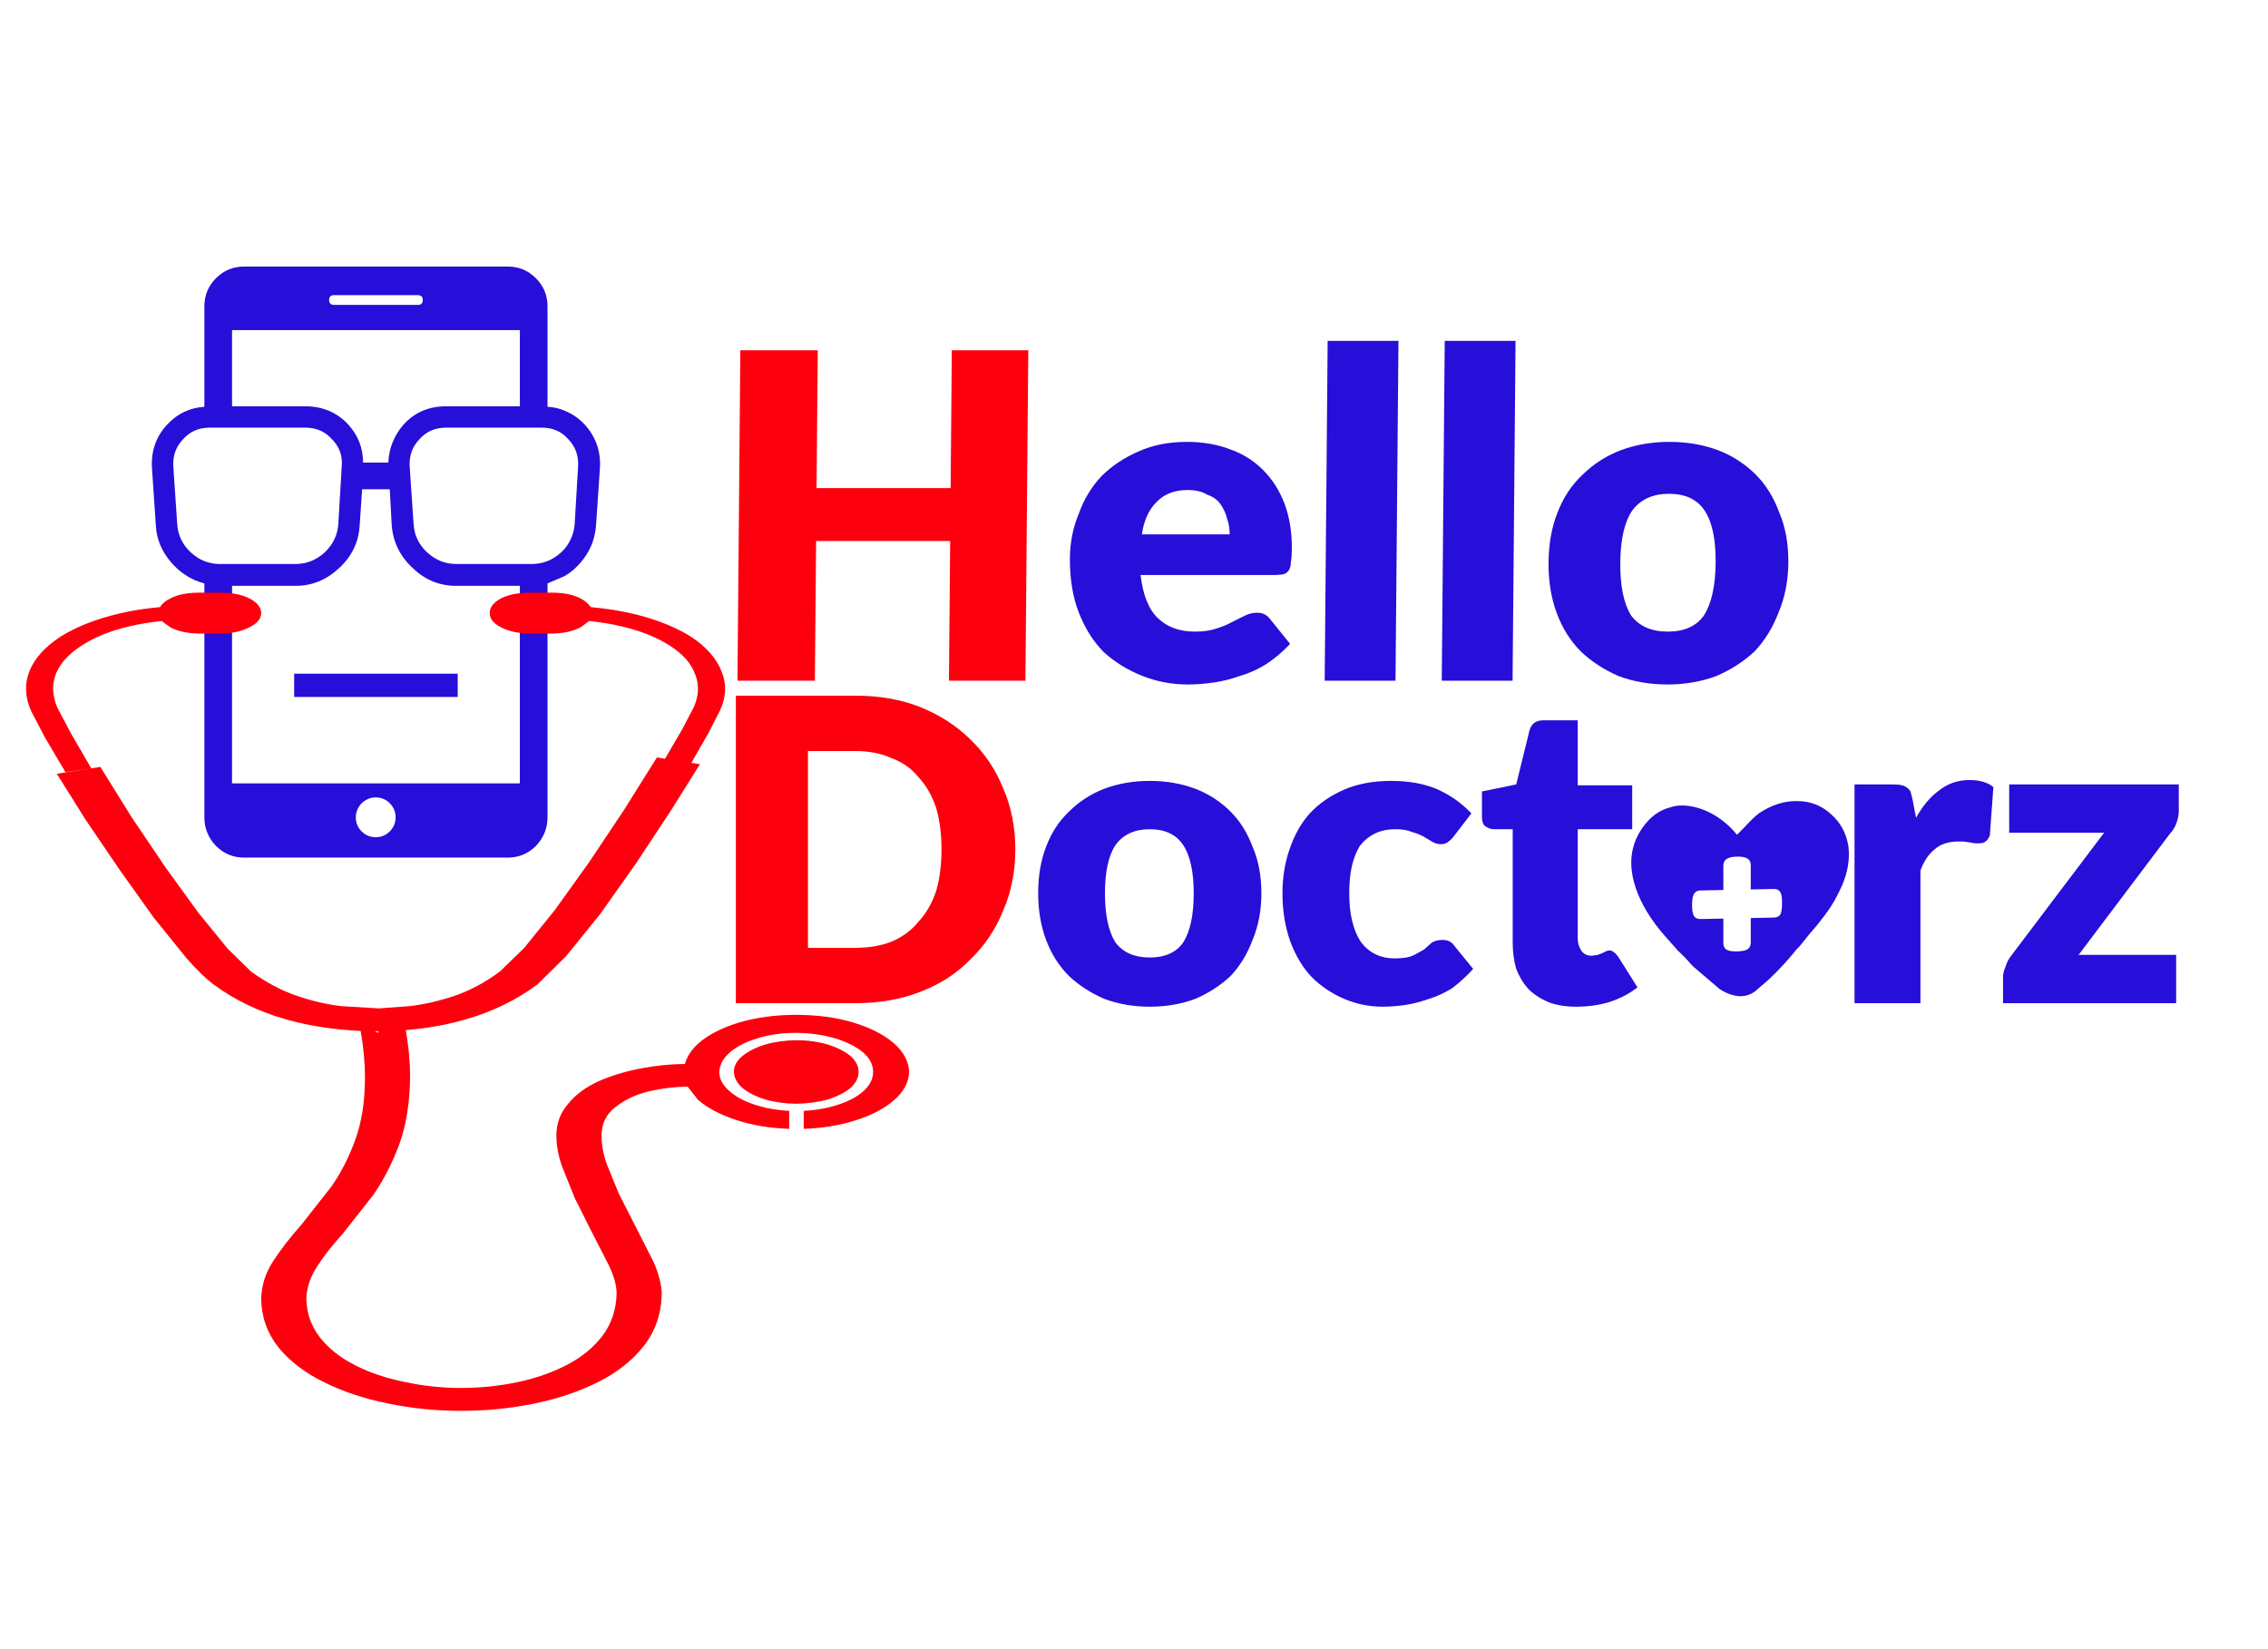 <?xml version="1.0" encoding="utf-8"?>
<svg version="1.1" id="Layer_1"
xmlns="http://www.w3.org/2000/svg"
xmlns:xlink="http://www.w3.org/1999/xlink"
width="550px" height="400px"
xml:space="preserve">
<g id="PathID_1" transform="matrix(2.354, 0, 0, 2.354, 36.85, 64.65)" opacity="1">
<path style="fill:#270ED8;fill-opacity:1" d="M42.9 17.8L42.5 17.4Q41.55 16.6 40.15 16.6L30.3 16.6Q28.6 16.6 27.55 17.8Q26.45 18.95 26.55 20.6L26.95 26.5Q27.05 28.25 28.35 29.45Q29.65 30.65 31.35 30.65L39.1 30.65Q40.85 30.65 42.15 29.45L42.5 29.1Q43.45 27.95 43.55 26.5L43.9 20.6Q44 18.95 42.9 17.8M40.75 14.45Q41.7 14.5 42.5 14.85Q43.65 15.3 44.55 16.25Q46.3 18.15 46.15 20.75L45.75 26.65Q45.6 28.8 44.2 30.45Q43.45 31.35 42.5 31.9L40.75 32.65L40.75 56.75Q40.75 58.45 39.55 59.7Q38.35 60.9 36.65 60.9L9.5 60.9Q7.8 60.9 6.6 59.7Q5.4 58.45 5.4 56.75L5.4 32.65Q3.35 32.1 1.95 30.45Q0.5 28.75 0.4 26.65L0 20.75Q-0.15 18.1 1.6 16.25Q3.15 14.6 5.4 14.45L5.4 4.1Q5.4 2.4 6.6 1.2Q7.8 0 9.5 0L36.65 0Q38.35 0 39.55 1.2Q40.75 2.4 40.75 4.1L40.75 14.45M27.4 2.95L18.75 2.95Q18.25 2.95 18.25 3.45Q18.25 3.95 18.75 3.95L27.4 3.95Q27.9 3.95 27.9 3.45Q27.9 2.95 27.4 2.95M21.65 22.95L21.4 26.65Q21.25 29.25 19.3 31.05Q17.35 32.9 14.8 32.9L8.25 32.9L8.25 53.25L37.9 53.25L37.9 32.9L31.35 32.9Q28.75 32.9 26.85 31.05Q24.9 29.25 24.7 26.65L24.5 22.95L21.65 22.95M30.3 14.4L37.9 14.4L37.9 6.55L8.25 6.55L8.25 14.4L15.8 14.4Q18.45 14.4 20.2 16.25Q21.75 17.95 21.75 20.2L24.35 20.2Q24.45 17.95 25.95 16.25Q27.65 14.4 30.3 14.4M3.2 17.8Q2.1 18.95 2.2 20.6L2.6 26.5Q2.7 28.25 4 29.45Q5.3 30.65 7 30.65L14.75 30.65Q16.5 30.65 17.8 29.45Q19.1 28.2 19.2 26.5L19.55 20.6Q19.7 18.95 18.55 17.8Q17.5 16.6 15.8 16.6L5.95 16.6Q4.25 16.6 3.2 17.8M14.65 41.95L31.5 41.95L31.5 44.35L14.65 44.35L14.65 41.95M23.05 54.7Q22.25 54.7 21.6 55.3Q21 55.95 21 56.75Q21 57.6 21.6 58.2Q22.2 58.8 23.05 58.8Q23.9 58.8 24.5 58.2Q25.1 57.6 25.1 56.75Q25.1 55.9 24.5 55.3Q23.9 54.7 23.05 54.7" />
</g>
<g id="PathID_2" transform="matrix(2.354, 0, 0, 2.354, 36.85, 64.65)" opacity="1">
</g>
<g id="PathID_3" transform="matrix(2.608, 0, 0, 1.323, 6.35, 143.75)" opacity="1">
<path style="fill:#FD000D;fill-opacity:1" d="M64.65 14.4Q65.4 17.9 64.5 21.65L63.45 25.7L61.85 31.2L62.65 31.45L59.95 39.95L56.75 49.5L53.4 58.85L50.2 66.65L47.55 71.8Q44.6 76.15 40.75 78.3Q38.25 79.7 35.3 80.2Q35.7 84.7 35.7 88.85Q35.65 95.9 34.7 101.1Q33.7 106.35 32.3 110.35L29.45 117.5Q27.95 120.75 27.05 123.55Q26.1 126.4 26.05 129.45Q26.1 133.45 27.3 136.5Q28.5 139.55 30.6 141.65Q32.65 143.7 35.2 144.7Q37.75 145.8 40.45 145.8Q43.1 145.8 45.65 144.75Q48.2 143.7 50.3 141.55Q52.35 139.45 53.6 136.2Q54.85 132.9 54.9 128.45Q54.9 126.35 54.2 123.4L52.5 116.85L51 110.95L49.8 105.05Q49.3 102.15 49.3 99.55Q49.3 96.15 50.4 93.7Q51.45 91.15 53.25 89.55Q55.1 87.95 57.35 87.15Q59.25 86.45 61.25 86.4Q61.55 84.3 62.55 82.55Q63.95 80.2 66.3 78.8Q68.7 77.4 71.6 77.4Q74.5 77.4 76.9 78.8Q79.25 80.2 80.65 82.55Q82.05 84.95 82.1 87.85Q82.05 90.7 80.75 92.95Q79.45 95.25 77.25 96.65Q75.05 98.1 72.3 98.3L72.3 95Q74.15 94.8 75.6 93.8Q77.05 92.85 77.9 91.3Q78.75 89.75 78.75 87.85Q78.75 85.85 77.8 84.25Q76.8 82.65 75.2 81.7Q73.6 80.75 71.6 80.7Q69.6 80.7 68 81.7Q66.4 82.65 65.45 84.25Q64.5 85.85 64.45 87.85Q64.45 89.75 65.35 91.3Q66.2 92.85 67.65 93.8Q69.1 94.8 70.95 95L70.95 98.3Q68.15 98.1 66 96.65Q63.8 95.25 62.45 92.95L61.5 90.55Q59.7 90.6 57.95 91.4Q56.05 92.3 54.8 94.3Q53.5 96.25 53.5 99.55Q53.5 101.9 53.95 104.6L55.1 110.15L56.55 115.75L58.35 122.75Q59.05 125.95 59.1 128.45Q59.05 134 57.45 138.05Q55.85 142.1 53.15 144.75Q50.45 147.4 47.15 148.7Q43.85 150 40.45 150Q36.95 150 33.65 148.65Q30.35 147.35 27.7 144.75Q25.05 142.2 23.45 138.35Q21.9 134.5 21.85 129.45Q21.9 125.7 23 122.45Q24.1 119.15 25.6 115.85L28.35 108.95Q29.7 105.2 30.6 100.3Q31.5 95.45 31.5 88.85Q31.5 84.8 31.1 80.35Q27.35 80 24.2 78.25Q20.4 76.15 17.4 71.8Q16.3 70.15 14.9 67L11.85 59.55L8.65 50.7L5.5 41.55L2.85 33.2L6.05 32.2L3.65 32.9L6.9 31.95L9.8 41.15L12.95 50.35L16 58.65L18.75 65.3L20.9 69.45Q23 72.45 25.15 73.9Q27.3 75.35 29.3 75.8L32.65 76.2L32.9 76.2L35.65 75.8Q37.65 75.35 39.85 73.9Q42 72.45 44.05 69.45L46.3 65.15L49.15 58.2L52.35 49.4L55.6 39.8L58.65 30.2L59.4 30.45L61 25.05L62.05 21.1Q62.8 17.9 62.2 14.95Q61.65 11.95 59.8 9.65Q57.95 7.35 55.3 6.15Q53.9 5.5 52.35 5.2L51.55 6.35Q50.5 7.45 48.9 7.5L46.85 7.5Q45.2 7.45 44.15 6.35Q43.1 5.3 43.1 3.75Q43.1 2.15 44.15 1.05Q45.2 0 46.85 0L48.9 0Q50.5 0 51.55 1.05Q52.2 1.75 52.5 2.65Q54.55 3 56.4 3.85Q59.6 5.35 61.8 8.05Q63.95 10.85 64.65 14.4M3.65 32.9L1.7 26.4L0.45 21.65Q-0.4 17.9 0.3 14.4Q1 10.9 3.2 8.05Q5.4 5.35 8.6 3.85Q10.4 3 12.45 2.65Q12.7 1.75 13.4 1.05Q14.45 0 16.05 0L18.1 0Q19.7 0 20.75 1.05Q21.85 2.15 21.85 3.75Q21.85 5.3 20.75 6.35Q19.7 7.45 18.1 7.5L16.05 7.5Q14.45 7.45 13.4 6.35L12.6 5.2Q11.05 5.5 9.65 6.15Q7 7.35 5.2 9.65Q3.35 11.95 2.75 14.95Q2.2 17.9 2.9 21.1L4.15 25.75L6.05 32.2M32.75 80.4L32.5 80.4L32.4 80.4L32.75 80.7L32.75 80.4M76.65 84.95Q77.4 86.25 77.4 87.85Q77.4 89.45 76.65 90.8Q75.85 92.1 74.55 92.9Q73.2 93.65 71.6 93.7Q70 93.65 68.7 92.9Q67.4 92.1 66.6 90.8Q65.85 89.5 65.8 87.85Q65.8 86.25 66.6 84.95Q67.4 83.65 68.7 82.85Q70 82.1 71.6 82.05Q73.2 82.05 74.55 82.85Q75.85 83.65 76.65 84.95" />
</g>
<g id="PathID_4" transform="matrix(2.608, 0, 0, 1.323, 6.35, 143.75)" opacity="1">
</g>
<g id="PathID_5" transform="matrix(0.352, -0.007, 0, 0.352, 395.6, 195.1)" opacity="1">
<path style="fill:#270ED8;fill-opacity:1" d="M149.55 31.8Q151.2 45 145.15 58.8Q141.55 66.95 137.4 73.25Q133.8 78.7 127.95 85.8L123.35 91.05L115.8 100.25L114.1 101.9L110.55 106.1L105.75 111.55L105.55 111.75Q100.3 117.4 95.05 122.25L85.4 130.4Q75.55 137.7 61.1 128.7L42.45 112.4L41.85 111.55L41.65 111.55L40.4 110.1L38.9 108.4L36.6 105.9L30.95 100.25L31.15 100.25L27.8 96.5L26.35 94.8Q19.85 87.5 16.1 82.25Q4.15 65.7 1 50Q-2.8 31.2 7.5 16.55Q15.25 5.45 26.35 2.7L27.8 2.3Q30.75 1.45 34.1 1.45Q43.95 1.45 54.4 6.9Q64.9 12.55 72.85 22.4L78.3 16.95Q84.35 10.45 88.15 7.75Q100.9 -0.45 114.1 0L114.55 0Q128.15 0.4 138 9.85Q147.45 18.6 149.55 31.8M98.2 60.25L82.3 60.25L82.3 43.95Q82.3 39.95 79.55 38.7Q77.45 37.45 72.85 37.45Q68.25 37.45 66.15 38.7Q63.4 39.95 63.4 43.95L63.4 60.25L47.7 60.25Q44.15 60.25 42.9 63.2Q41.85 65.3 41.85 70.1Q41.85 74.9 42.9 77.25Q44.15 79.95 47.7 79.95L63.4 79.95L63.4 96.5Q63.4 100.45 66.15 101.7Q68.25 102.75 72.85 102.75Q77.45 102.75 79.55 101.7Q82.3 100.45 82.3 96.5L82.3 79.95L98.2 79.95Q101.75 79.95 103 77.25Q103.85 74.9 103.85 70.1Q103.85 65.3 103 63.2Q101.75 60.25 98.2 60.25" />
</g>
<g id="PathID_6" transform="matrix(0.352, -0.007, 0, 0.352, 395.6, 195.1)" opacity="1">
</g>
<g id="PathID_7" transform="matrix(4.579, 0, -0.04, 4.579, 163.15, 47.65)" opacity="1">
<path style="fill:#FC000D;fill-opacity:1" d="M18.9 8.15L18.9 25.65L14.85 25.65L14.85 18.25L7.75 18.25L7.75 25.65L3.65 25.65L3.65 8.15L7.75 8.15L7.75 15.45L14.85 15.45L14.85 8.15L18.9 8.15" />
</g>
<g id="PathID_8" transform="matrix(4.579, 0, -0.04, 4.579, 163.15, 47.65)" opacity="1">
</g>
<g id="PathID_9" transform="matrix(4.579, 0, -0.04, 4.579, 163.15, 47.65)" opacity="1">
<path style="fill:#270ED8;fill-opacity:1" d="M29.65 17.9Q29.65 17.45 29.5 17.05Q29.4 16.65 29.15 16.3Q28.9 15.95 28.45 15.8Q28.05 15.55 27.4 15.55Q26.35 15.55 25.75 16.2Q25.15 16.8 25 17.9L29.65 17.9M24.95 20.05Q25.15 21.65 25.9 22.35Q26.65 23.05 27.85 23.05Q28.5 23.05 28.95 22.9Q29.45 22.75 29.8 22.55L30.5 22.2Q30.8 22.05 31.15 22.05Q31.55 22.05 31.8 22.35L32.9 23.7Q32.3 24.35 31.6 24.8Q30.95 25.2 30.25 25.4Q29.55 25.65 28.85 25.75Q28.15 25.85 27.5 25.85Q26.25 25.85 25.1 25.4Q23.95 24.95 23.05 24.15Q22.2 23.3 21.7 22.05Q21.2 20.8 21.2 19.15Q21.2 17.9 21.65 16.8Q22.05 15.65 22.85 14.8Q23.65 14 24.8 13.5Q25.9 13 27.35 13Q28.6 13 29.65 13.4Q30.65 13.75 31.4 14.5Q32.15 15.25 32.55 16.3Q32.95 17.35 32.95 18.7Q32.95 19.1 32.9 19.4Q32.9 19.65 32.8 19.8Q32.7 19.95 32.55 20Q32.35 20.05 32.1 20.05L24.95 20.05" />
</g>
<g id="PathID_10" transform="matrix(4.579, 0, -0.04, 4.579, 163.15, 47.65)" opacity="1">
</g>
<g id="PathID_11" transform="matrix(4.579, 0, -0.04, 4.579, 163.15, 47.65)" opacity="1">
<path style="fill:#270ED8;fill-opacity:1" d="M38.5 7.65L38.5 25.65L34.75 25.65L34.75 7.65L38.5 7.65" />
</g>
<g id="PathID_12" transform="matrix(4.579, 0, -0.04, 4.579, 163.15, 47.65)" opacity="1">
</g>
<g id="PathID_13" transform="matrix(4.579, 0, -0.04, 4.579, 163.15, 47.65)" opacity="1">
<path style="fill:#270ED8;fill-opacity:1" d="M44.7 7.65L44.7 25.65L40.95 25.65L40.95 7.65L44.7 7.65" />
</g>
<g id="PathID_14" transform="matrix(4.579, 0, -0.04, 4.579, 163.15, 47.65)" opacity="1">
</g>
<g id="PathID_15" transform="matrix(4.579, 0, -0.04, 4.579, 163.15, 47.65)" opacity="1">
<path style="fill:#270ED8;fill-opacity:1" d="M52.9 13Q54.3 13 55.5 13.45Q56.65 13.9 57.5 14.75Q58.3 15.55 58.75 16.75Q59.25 17.9 59.25 19.4Q59.25 20.85 58.75 22.05Q58.3 23.25 57.5 24.1Q56.65 24.9 55.5 25.4Q54.3 25.85 52.9 25.85Q51.5 25.85 50.3 25.4Q49.15 24.9 48.3 24.1Q47.45 23.25 47 22.05Q46.55 20.85 46.55 19.4Q46.55 17.9 47 16.75Q47.45 15.55 48.3 14.75Q49.15 13.9 50.3 13.45Q51.5 13 52.9 13M52.9 23.05Q54.2 23.05 54.8 22.2Q55.4 21.25 55.4 19.4Q55.4 17.55 54.8 16.65Q54.2 15.75 52.9 15.75Q51.6 15.75 50.95 16.65Q50.35 17.55 50.35 19.4Q50.35 21.25 50.95 22.2Q51.6 23.05 52.9 23.05" />
</g>
<g id="PathID_16" transform="matrix(4.579, 0, -0.04, 4.579, 163.15, 47.65)" opacity="1">
</g>
<g id="PathID_17" transform="matrix(4.262, 0, 0, 4.262, 162.9, 134)" opacity="1">
<path style="fill:#FC000D;fill-opacity:1" d="M19.55 16.9Q19.55 18.8 18.85 20.4Q18.2 22 17 23.15Q15.85 24.35 14.15 25Q12.5 25.65 10.45 25.65L3.65 25.65L3.65 8.15L10.45 8.15Q12.5 8.15 14.15 8.8Q15.85 9.5 17 10.65Q18.2 11.8 18.85 13.4Q19.55 15 19.55 16.9M15.35 16.9Q15.35 15.6 15.05 14.55Q14.7 13.5 14.05 12.8Q13.45 12.05 12.5 11.7Q11.6 11.3 10.45 11.3L7.75 11.3L7.75 22.5L10.45 22.5Q11.6 22.5 12.5 22.15Q13.45 21.75 14.05 21Q14.7 20.3 15.05 19.25Q15.35 18.2 15.35 16.9" />
</g>
<g id="PathID_18" transform="matrix(4.262, 0, 0, 4.262, 162.9, 134)" opacity="1">
</g>
<g id="PathID_19" transform="matrix(4.262, 0, 0, 4.262, 162.9, 134)" opacity="1">
<path style="fill:#270ED8;fill-opacity:1" d="M27.2 13Q28.6 13 29.8 13.45Q30.95 13.9 31.8 14.75Q32.6 15.55 33.05 16.75Q33.55 17.9 33.55 19.4Q33.55 20.85 33.05 22.05Q32.6 23.25 31.8 24.1Q30.95 24.9 29.8 25.4Q28.6 25.85 27.2 25.85Q25.8 25.85 24.6 25.4Q23.45 24.9 22.6 24.1Q21.75 23.25 21.3 22.05Q20.85 20.85 20.85 19.4Q20.85 17.9 21.3 16.75Q21.75 15.55 22.6 14.75Q23.45 13.9 24.6 13.45Q25.8 13 27.2 13M27.2 23.05Q28.5 23.05 29.1 22.2Q29.7 21.25 29.7 19.4Q29.7 17.55 29.1 16.65Q28.5 15.75 27.2 15.75Q25.9 15.75 25.25 16.65Q24.65 17.55 24.65 19.4Q24.65 21.25 25.25 22.2Q25.9 23.05 27.2 23.05" />
</g>
<g id="PathID_20" transform="matrix(4.262, 0, 0, 4.262, 162.9, 134)" opacity="1">
</g>
<g id="PathID_21" transform="matrix(4.262, 0, 0, 4.262, 162.9, 134)" opacity="1">
<path style="fill:#270ED8;fill-opacity:1" d="M44.5 16.15Q44.35 16.35 44.2 16.45Q44.05 16.6 43.75 16.6Q43.5 16.6 43.25 16.45L42.75 16.15Q42.45 16 42.1 15.9Q41.75 15.75 41.2 15.75Q40.5 15.75 40 16Q39.5 16.25 39.15 16.7Q38.85 17.2 38.7 17.85Q38.55 18.5 38.55 19.4Q38.55 21.15 39.2 22.15Q39.9 23.1 41.15 23.1Q41.8 23.1 42.15 22.95Q42.55 22.75 42.8 22.6L43.25 22.2Q43.5 22.05 43.85 22.05Q44.3 22.05 44.5 22.35L45.6 23.7Q45 24.35 44.4 24.8Q43.75 25.2 43.1 25.4Q42.4 25.65 41.75 25.75Q41.05 25.85 40.45 25.85Q39.3 25.85 38.25 25.4Q37.2 24.95 36.4 24.15Q35.65 23.35 35.2 22.15Q34.75 20.9 34.75 19.4Q34.75 18.05 35.15 16.9Q35.55 15.7 36.3 14.85Q37.1 14 38.25 13.5Q39.4 13 40.95 13Q42.4 13 43.5 13.45Q44.65 13.95 45.5 14.85L44.5 16.15" />
</g>
<g id="PathID_22" transform="matrix(4.262, 0, 0, 4.262, 162.9, 134)" opacity="1">
</g>
<g id="PathID_23" transform="matrix(4.262, 0, 0, 4.262, 162.9, 134)" opacity="1">
<path style="fill:#270ED8;fill-opacity:1" d="M51.45 25.85Q50.6 25.85 49.9 25.6Q49.2 25.3 48.75 24.85Q48.3 24.35 48.05 23.7Q47.85 23 47.85 22.2L47.85 15.75L46.8 15.75Q46.5 15.75 46.25 15.55Q46.1 15.4 46.1 15.05L46.1 13.6L48.05 13.2L48.8 10.15Q48.95 9.55 49.6 9.55L51.55 9.55L51.55 13.25L54.65 13.25L54.65 15.75L51.55 15.75L51.55 21.95Q51.55 22.35 51.75 22.65Q51.95 22.95 52.35 22.95L52.7 22.9L52.95 22.8L53.15 22.7Q53.25 22.65 53.35 22.65Q53.5 22.65 53.6 22.75Q53.7 22.8 53.85 23L54.95 24.75Q54.25 25.3 53.3 25.6Q52.45 25.85 51.45 25.85" />
</g>
<g id="PathID_24" transform="matrix(4.262, 0, 0, 4.262, 162.9, 134)" opacity="1">
</g>
<g id="PathID_25" transform="matrix(4.262, 0, 0, 4.262, 162.9, 134)" opacity="1">
<path style="fill:#270ED8;fill-opacity:1" d="M70.8 15.1Q71.35 14.1 72.1 13.55Q72.85 12.95 73.85 12.95Q74.7 12.95 75.2 13.35L75 16.1Q74.9 16.35 74.75 16.45Q74.65 16.55 74.4 16.55L74.15 16.55L73.85 16.5L73.5 16.45L73.2 16.45Q72.35 16.45 71.85 16.9Q71.35 17.3 71.05 18.1L71.05 25.65L67.3 25.65L67.3 13.2L69.5 13.2Q69.8 13.2 70 13.25Q70.2 13.3 70.3 13.4Q70.45 13.5 70.5 13.65L70.6 14.05L70.8 15.1" />
</g>
<g id="PathID_26" transform="matrix(4.262, 0, 0, 4.262, 162.9, 134)" opacity="1">
</g>
<g id="PathID_27" transform="matrix(4.262, 0, 0, 4.262, 162.9, 134)" opacity="1">
<path style="fill:#270ED8;fill-opacity:1" d="M85.75 14.7Q85.75 15.05 85.6 15.45Q85.45 15.8 85.25 16L80.05 22.9L85.6 22.9L85.6 25.65L75.75 25.65L75.75 24.15Q75.75 23.9 75.9 23.55Q76 23.2 76.25 22.9L81.5 15.95L76.1 15.95L76.1 13.2L85.75 13.2L85.75 14.7" />
</g>
<g id="PathID_28" transform="matrix(4.262, 0, 0, 4.262, 162.9, 134)" opacity="1">
</g>
</svg>
